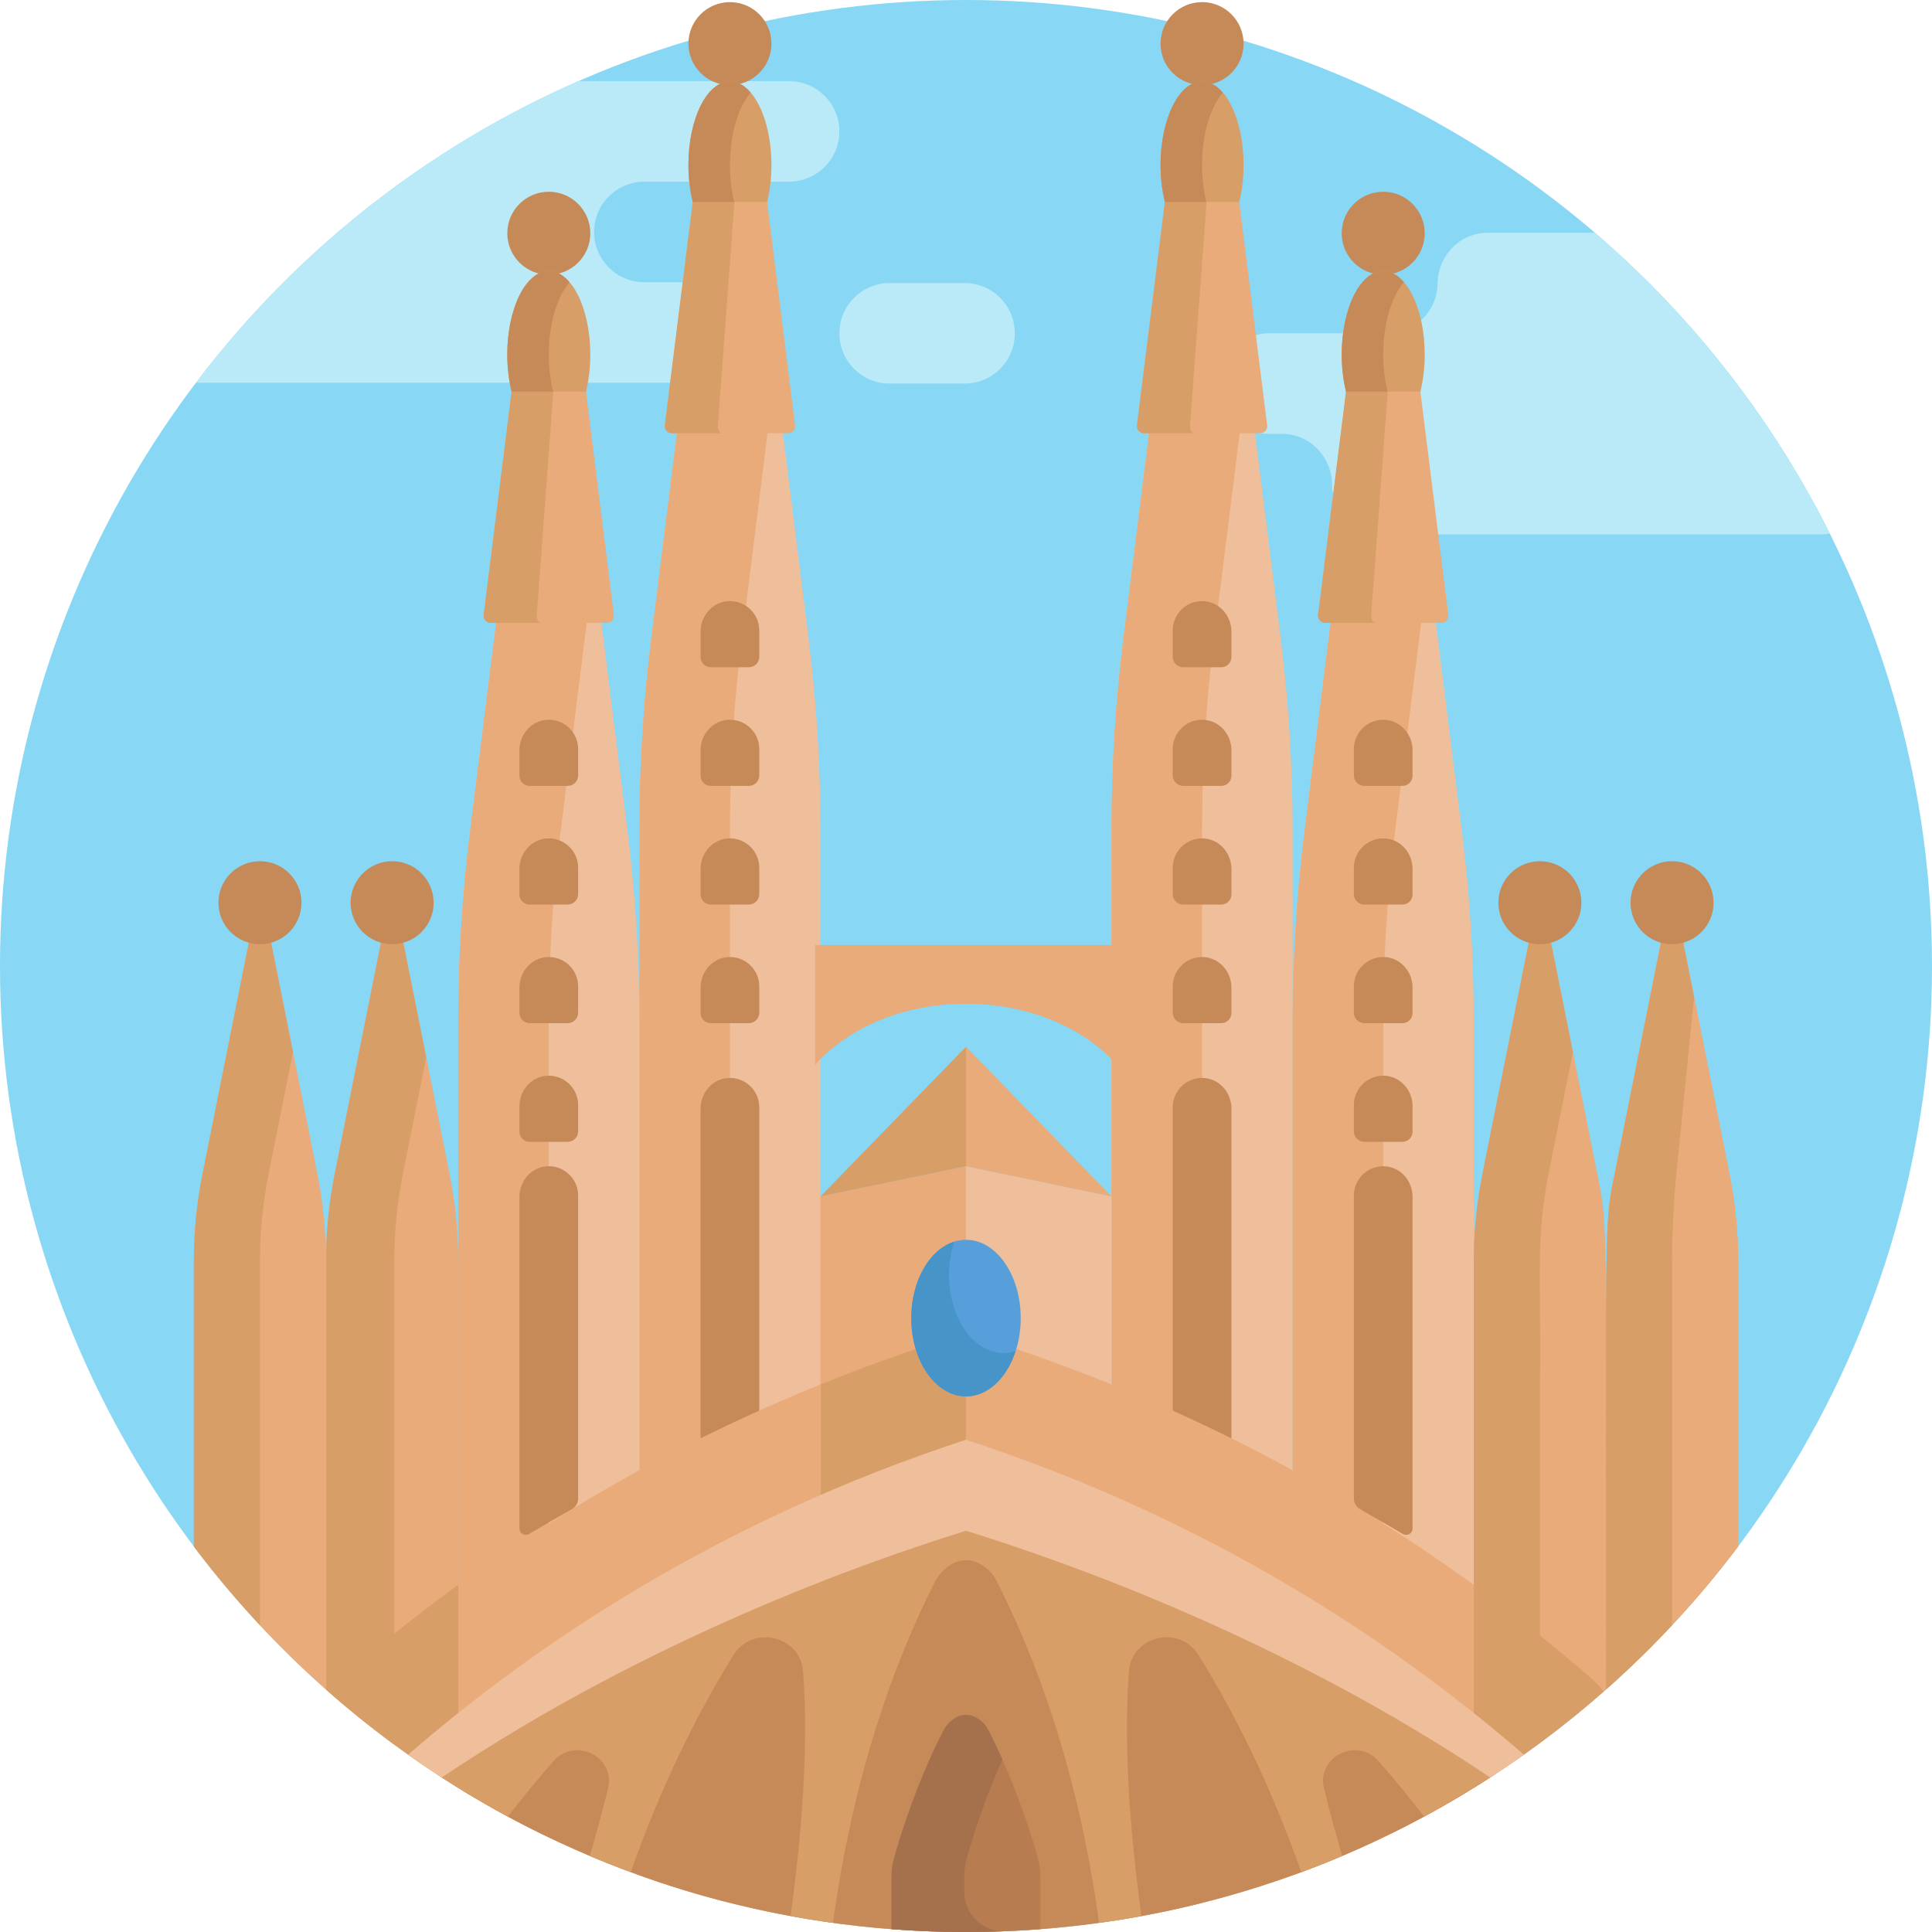 <?xml version="1.0" encoding="iso-8859-1"?>
<!-- Generator: Adobe Illustrator 19.0.0, SVG Export Plug-In . SVG Version: 6.00 Build 0)  -->
<svg version="1.1" id="Capa_1" xmlns="http://www.w3.org/2000/svg" xmlns:xlink="http://www.w3.org/1999/xlink" x="0px" y="0px"
	 viewBox="0 0 512 512" style="enable-background:new 0 0 512 512;" xml:space="preserve">
<circle style="fill:#87D7F5;" cx="256" cy="256" r="256"/>
<g>
	<path style="fill:#BAEAF7;" d="M484.961,141.403c-15.333-30.575-36.602-57.654-62.307-79.719h-28.362
		c-7.421,0-13.233,6.071-13.325,13.491c-0.09,7.28-6.02,13.154-13.324,13.152h-31.272c-7.173,0-13.346,5.512-13.685,12.677
		c-0.361,7.65,5.737,13.967,13.309,13.967h3.702c7.422,0,13.232,6.073,13.325,13.494c0.091,7.279,6.022,13.152,13.323,13.152h116.23
		C483.386,141.618,484.182,141.539,484.961,141.403z"/>
	<path style="fill:#BAEAF7;" d="M51.926,101.438H192.12c7.358,0,13.323-5.965,13.323-13.323s-5.965-13.323-13.323-13.323h-21.354
		c-7.358,0-13.323-5.965-13.323-13.323s5.965-13.323,13.323-13.323h38.354c7.358,0,13.323-5.965,13.323-13.323
		S216.479,21.5,209.12,21.5h-55.927C112.968,39.161,78.156,66.86,51.926,101.438z"/>
	<path style="fill:#BAEAF7;" d="M255.62,75.005h-19.854c-7.358,0-13.323,5.965-13.323,13.323c0,7.358,5.965,13.323,13.323,13.323
		h19.854c7.358,0,13.323-5.965,13.323-13.323S262.978,75.005,255.62,75.005z"/>
</g>
<path style="fill:#EFBE9A;" d="M297.734,169.03c-2.116,16.915-3.176,33.924-3.176,50.947v73.914V473.59v35.521
	c16.578-2.504,32.63-6.607,48.004-12.13v-23.39V293.89v-73.914c0-17.023-1.06-34.032-3.176-50.947L319.229,7.877
	c-0.431-0.11-0.866-0.209-1.297-0.317L297.734,169.03z"/>
<path style="fill:#E8AB79;" d="M318.56,473.589V293.89v-73.914c0-17.023,1.06-34.032,3.176-50.947l8.825-70.553l-11.333-90.6
	c-0.431-0.11-0.866-0.209-1.297-0.317L297.734,169.03c-2.116,16.915-3.176,33.924-3.176,50.947v73.914V473.59v35.521
	c8.134-1.229,16.139-2.847,24.002-4.824L318.56,473.589L318.56,473.589z"/>
<path style="fill:#EFBE9A;" d="M366.565,53.479L366.565,53.479l-20.826,166.497c-2.116,16.915-3.176,33.924-3.176,50.947
	c0,7.778,0,218.591,0,226.057c16.897-6.071,32.967-13.868,48.004-23.179c0-5.623,0-196.941,0-202.878
	c0-17.023-1.061-34.032-3.176-50.947L366.565,53.479z"/>
<path style="fill:#E8AB79;" d="M366.565,270.923c0-17.023,1.061-34.032,3.176-50.947l8.825-70.553l-12.001-95.944h-0.001
	l-20.826,166.497c-2.116,16.915-3.176,33.924-3.176,50.947c0,7.778,0,218.591,0,226.057c8.205-2.948,16.211-6.311,24.002-10.049
	C366.565,466.114,366.565,293.746,366.565,270.923z"/>
<path style="fill:#EFBE9A;" d="M172.613,169.03c-2.116,16.915-3.176,33.924-3.176,50.947v73.914V473.59v23.39
	c15.374,5.524,31.426,9.626,48.004,12.13v-35.521V293.89v-73.914c0-17.023-1.061-34.032-3.176-50.947L194.068,7.56
	c-0.432,0.107-0.866,0.207-1.297,0.317L172.613,169.03z"/>
<path style="fill:#E8AB79;" d="M193.44,496.98v-23.39c0-7.803,0-163.801,0-179.699v-3.685v-70.229
	c0-17.023,1.06-34.032,3.176-50.947l8.825-70.553L194.068,7.56c-0.432,0.107-0.866,0.207-1.297,0.317L172.613,169.03
	c-2.116,16.915-3.176,33.924-3.176,50.947v73.914V473.59v23.39c7.831,2.813,15.84,5.253,24.002,7.306L193.44,496.98L193.44,496.98z"
	/>
<path style="fill:#EFBE9A;" d="M145.436,53.479L145.436,53.479L124.61,219.976c-2.116,16.915-3.176,33.924-3.176,50.947
	c0,5.965,0,197.265,0,202.878c15.038,9.311,31.107,17.108,48.004,23.179c0-7.468,0-218.285,0-226.057
	c0-17.023-1.061-34.032-3.176-50.947L145.436,53.479z"/>
<path style="fill:#E8AB79;" d="M145.435,474.713v-0.912v-73.002c0-26.545,0-103.243,0-129.876c0-17.023,1.061-34.032,3.176-50.947
	l8.825-70.553l-12.001-95.944l0,0l-20.826,166.497c-2.116,16.915-3.176,33.924-3.176,50.947c0,5.965,0,197.265,0,202.878
	c7.735,4.79,15.748,9.171,24.002,13.13L145.435,474.713L145.435,474.713z"/>
<g>
	<path style="fill:#C68A59;" d="M324.322,382.04c0.954,0.419,2.018-0.276,2.018-1.318c0-0.141,0-87.134,0-86.977
		c0-4.166-3.143-7.82-7.301-8.068c-4.515-0.27-8.258,3.31-8.258,7.766c0,5.671,0,86.972,0,81.409c0,0.914,0.559,1.734,1.406,2.076
		C316.307,378.591,320.353,380.296,324.322,382.04z"/>
	<path style="fill:#C68A59;" d="M371.765,406.517c1.14,0.681,2.58-0.135,2.58-1.463c0-2.484,0-88.582,0-87.906
		c0-4.166-3.143-7.82-7.301-8.069c-4.514-0.27-8.259,3.31-8.259,7.765c0,0.141,0,80.435,0,80.279c0,1.202,0.657,2.308,1.707,2.892
		C364.339,402.157,368.098,404.326,371.765,406.517z"/>
	<path style="fill:#C68A59;" d="M187.678,382.04c-0.954,0.419-2.018-0.276-2.018-1.318c0-1.41,0-87.507,0-86.977
		c0-4.166,3.143-7.82,7.301-8.068c4.515-0.27,8.258,3.31,8.258,7.766c0,3.115,0,83.835,0,81.409c0,0.914-0.559,1.734-1.406,2.076
		C195.693,378.591,191.647,380.296,187.678,382.04z"/>
	<path style="fill:#C68A59;" d="M140.235,406.517c-1.14,0.681-2.58-0.135-2.58-1.463c0-2.484,0-88.582,0-87.906
		c0-4.166,3.143-7.82,7.301-8.069c4.514-0.27,8.259,3.31,8.259,7.765c0,16.587,0,55.848,0,75.086v5.193
		c0,1.202-0.657,2.308-1.707,2.892C147.661,402.157,143.902,404.326,140.235,406.517z"/>
</g>
<path style="fill:#E8AB79;" d="M408.082,235.005L408.082,235.005l-15.198,75.994c-1.544,7.72-2.317,15.484-2.317,23.253
	c0,24.339,0,73.709,0,87.013c0,29.744,0,22.592,0,52.536c12.425-7.693,24.14-16.419,35.031-26.059
	c0-126.821,0.609-122.107-2.318-136.743L408.082,235.005z"/>
<path style="fill:#D89E68;" d="M425,448.259c-1.029-1.3-2.178-2.517-3.451-3.623c-4.42-3.841-8.917-7.573-13.467-11.228
	c0-24.308,0-41.168,0-65.419c0.449-28.59-1.286-38.966,2.317-56.99l6.44-32.203l-8.757-43.791l0,0l-15.198,75.994
	c-1.544,7.72-2.317,15.484-2.317,23.253c0,17.685,0,33.023,0,85.756v1.258c0,29.745,0,22.609,0,52.536
	C402.34,466.512,413.92,458.007,425,448.259z"/>
<path id="SVGCleanerId_0" style="fill:#E8AB79;" d="M460.628,334.252c0-7.77-0.774-15.533-2.317-23.253l-15.198-75.994l0,0
	l-15.198,75.994c-2.722,13.615-2.317,7.239-2.317,136.743c12.903-11.421,24.649-24.117,35.03-37.903
	C460.628,393.819,460.628,349.914,460.628,334.252z"/>
<g>
	<path id="SVGCleanerId_0_1_" style="fill:#E8AB79;" d="M460.628,334.252c0-7.77-0.774-15.533-2.317-23.253l-15.198-75.994l0,0
		l-15.198,75.994c-2.722,13.615-2.317,7.239-2.317,136.743c12.903-11.421,24.649-24.117,35.03-37.903
		C460.628,393.819,460.628,349.914,460.628,334.252z"/>
</g>
<path style="fill:#D89E68;" d="M443.113,334.252c0-7.77,0.387-15.533,1.159-23.253l4.68-46.8l-5.838-29.194l-15.198,75.994
	c-2.722,13.615-2.317,7.239-2.317,136.743c6.108-5.407,11.947-11.108,17.515-17.067
	C443.113,396.211,443.113,368.593,443.113,334.252z"/>
<path style="fill:#E8AB79;" d="M217.442,317.064V509.11c12.577,1.9,25.452,2.89,38.558,2.89V309.064L217.442,317.064z"/>
<path style="fill:#D89E68;" d="M254.286,354.595c-2.563,0.161-5.095,0.688-7.517,1.566c-9.942,3.266-19.718,6.851-29.328,10.737
	v81.41c14.768-6.114,27.976-10.832,38.558-14.3v-79.464C255.429,354.544,254.857,354.557,254.286,354.595z"/>
<path style="fill:#EFBE9A;" d="M256,512c13.106,0,25.981-0.99,38.558-2.89V317.064l-38.558-8L256,512L256,512z"/>
<g>
	<path style="fill:#E8AB79;" d="M294.558,366.898c-9.535-3.855-19.234-7.415-29.096-10.66c-3.031-1.129-6.239-1.699-9.462-1.694
		v79.464c10.582,3.467,23.79,8.186,38.558,14.3L294.558,366.898L294.558,366.898z"/>
	<path style="fill:#E8AB79;" d="M256,266.001c16.667,0,31.353,6.431,39.992,16.2v-31.758H256h-39.992v31.758
		C224.647,272.432,239.333,266.001,256,266.001z"/>
	<path style="fill:#E8AB79;" d="M294.558,448.308c14.784,6.12,31.134,13.647,48.004,22.733v-81.412
		c-15.475-8.473-31.49-16.054-48.004-22.731V448.308z"/>
	<path style="fill:#E8AB79;" d="M342.563,471.041c8.527,4.593,17.184,9.584,25.839,14.995c7.606-3.724,15.006-7.802,22.166-12.235
		v-53.793c-15.348-11.136-31.366-21.269-48.004-30.379v81.412H342.563z"/>
</g>
<g>
	<circle style="fill:#C68A59;" cx="443.11" cy="239.23" r="11"/>
	<circle style="fill:#C68A59;" cx="408.08" cy="239.23" r="11"/>
</g>
<g>
	<path style="fill:#E8AB79;" d="M169.438,471.042c16.871-9.087,33.221-16.614,48.004-22.734v-81.41
		c-16.515,6.677-32.53,14.258-48.004,22.73V471.042z"/>
	<path style="fill:#E8AB79;" d="M169.438,471.042v-81.414c-16.638,9.11-32.656,19.243-48.004,30.379v53.794
		c7.16,4.433,14.561,8.512,22.167,12.236C152.254,480.626,160.91,475.634,169.438,471.042z"/>
	<path style="fill:#E8AB79;" d="M103.918,235.005L103.918,235.005L88.72,310.999c-1.544,7.72-2.318,15.484-2.318,23.253
		c0,23.211,0,89.777,0,113.49c10.891,9.64,22.606,18.366,35.031,26.059c0-29.919,0-22.779,0-52.536c0-25.722,0-74.171,0-87.013
		c0-7.77-0.774-15.533-2.317-23.253L103.918,235.005z"/>
</g>
<g>
	<path style="fill:#D89E68;" d="M90.45,444.635c-1.273,1.106-2.422,2.324-3.451,3.624c10.723,9.433,22.234,17.988,34.434,25.542
		c0-29.919,0-22.778,0-52.536v-1.258C110.779,427.737,100.446,435.949,90.45,444.635z"/>
	<path style="fill:#D89E68;" d="M104.473,447.742c0-24.654,0-91.282,0-113.49c0-7.77,0.774-15.533,2.318-23.253l6.162-30.814
		l-9.035-45.179l0,0L88.72,310.999c-1.544,7.72-2.318,15.484-2.318,23.253c0,23.211,0,89.777,0,113.49
		c5.794,5.128,11.828,9.989,18.071,14.583V447.742z"/>
</g>
<path style="fill:#E8AB79;" d="M68.887,235.005L68.887,235.005l-15.198,75.994c-1.543,7.72-2.317,15.484-2.317,23.253
	c0,15.577,0,59.581,0,75.587c10.381,13.786,22.127,26.482,35.03,37.903c0-13.17,0-99.557,0-113.49c0-7.77-0.774-15.533-2.317-23.253
	L68.887,235.005z"/>
<path style="fill:#D89E68;" d="M68.887,334.252c0-7.77,0.774-15.533,2.317-23.253l6.44-32.203l-8.758-43.791l-15.198,75.994
	c-1.543,7.72-2.317,15.484-2.317,23.253c0,15.577,0,59.581,0,75.587c5.466,7.26,11.322,14.208,17.515,20.836
	C68.887,407.156,68.887,358.523,68.887,334.252z"/>
<path style="fill:#C68A59;" d="M256,405.673c-59.006,16.525-105.607,41.86-139.339,65.102C156.76,496.844,204.607,512,256,512
	s99.24-15.156,139.339-41.225C361.607,447.533,315.006,422.198,256,405.673z"/>
<path style="fill:#D89E68;" d="M256,404.371c-0.011-0.004-0.023-0.007-0.033-0.011c0.003,0.006,0.007,0.012,0.011,0.017
	c-27.314,8.435-84.98,28.988-139.874,66.031c5.992,3.918,12.152,7.599,18.479,11.013c4.113-5.349,8.194-10.268,12.072-14.691
	c5.73-6.536,16.545-1.139,14.484,7.238c-1.482,6.02-3.125,12.021-4.849,17.884c3.573,1.512,7.191,2.938,10.844,4.29
	c8.222-23.29,17.776-42.286,27.23-57.524c5.022-8.095,17.733-5.176,18.455,4.272c1.539,20.15-0.434,43.869-3.304,64.885
	c3.715,0.682,7.461,1.276,11.23,1.795c5.415-39.488,16.287-69.201,26.968-90.279c1.007-1.987,2.567-3.645,4.507-4.787
	c2.326-1.37,5.233-1.37,7.56,0l0.401,0.236c1.678,0.988,3.024,2.426,3.898,4.143c10.748,21.101,21.726,50.943,27.176,90.686
	c3.77-0.519,7.515-1.113,11.23-1.795c-2.87-21.016-4.843-44.735-3.304-64.885c0.722-9.448,13.433-12.367,18.455-4.272
	c9.454,15.238,19.008,34.233,27.23,57.524c3.653-1.353,7.271-2.778,10.844-4.29c-1.724-5.862-3.367-11.864-4.849-17.884
	c-2.061-8.377,8.754-13.774,14.484-7.238c3.877,4.423,7.958,9.342,12.072,14.691c6.326-3.415,12.486-7.096,18.478-11.013
	c-54.893-37.043-112.559-57.597-139.874-66.031c0.004-0.006,0.007-0.012,0.011-0.017C256.022,404.364,256.011,404.367,256,404.371z"
	/>
<path style="fill:#EFBE9A;" d="M256.033,381.561v-0.022c-0.011,0.004-0.022,0.008-0.033,0.011c-0.011-0.003-0.022-0.007-0.033-0.011
	v0.022c-65.443,21.366-114.284,54.324-147.807,83.455c2.924,2.072,5.897,4.079,8.91,6.029
	c54.613-36.639,111.786-56.991,138.93-65.371c27.145,8.381,84.317,28.732,138.93,65.371c3.013-1.95,5.985-3.957,8.91-6.029
	C370.317,435.885,321.477,402.927,256.033,381.561z"/>
<g>
	<circle style="fill:#C68A59;" cx="103.92" cy="239.23" r="11"/>
	<circle style="fill:#C68A59;" cx="68.887" cy="239.23" r="11"/>
</g>
<path style="fill:#B77D51;" d="M256,512c6.642,0,13.224-0.258,19.738-0.755v-13.526c0-1.995-0.294-3.98-0.844-5.897
	c-3.842-13.387-8.448-24.464-12.997-33.395c-0.638-1.253-1.621-2.303-2.845-3.024l-0.293-0.172c-1.62-0.954-3.636-1.036-5.285-0.133
	c-1.524,0.835-2.748,2.098-3.523,3.627c-4.57,9.019-9.188,20.207-13.024,33.727c-0.45,1.586-0.665,3.232-0.665,4.881v13.913
	C242.776,511.742,249.358,512,256,512z"/>
<path style="fill:#A5704C;" d="M255.541,501.367v-4.036c0-1.648,0.215-3.295,0.665-4.881c2.829-9.972,6.085-18.666,9.432-26.166
	c-1.24-2.778-2.492-5.408-3.74-7.859c-0.638-1.253-1.621-2.303-2.845-3.024l-0.293-0.172c-1.623-0.953-3.642-1.035-5.292-0.129
	c-1.521,0.836-2.742,2.097-3.516,3.624c-4.57,9.019-9.188,20.207-13.024,33.727c-0.45,1.586-0.665,3.232-0.665,4.881v13.913
	C242.776,511.742,249.358,512,256,512c3.228,0,6.441-0.063,9.639-0.183c-0.034-0.001-0.068-0.003-0.102-0.004
	C259.946,511.601,255.541,506.964,255.541,501.367z"/>
<polygon style="fill:#D89E68;" points="217.442,317.064 256,277.397 256,309.064 "/>
<polygon style="fill:#E8AB79;" points="256,277.397 294.558,317.064 256,309.064 "/>
<ellipse style="fill:#569FDB;" cx="256" cy="349.31" rx="14.5" ry="20.75"/>
<path style="fill:#4794C9;" d="M266,358.564c-8.008,0-14.5-9.29-14.5-20.75c0-3.131,0.499-6.089,1.366-8.75
	c-6.5,2.051-11.366,10.332-11.366,20.25c0,11.46,6.492,20.75,14.5,20.75c5.82,0,10.826-4.918,13.134-11.999
	C268.124,358.383,267.077,358.564,266,358.564z"/>
<path style="fill:#E8AB79;" d="M311.095,34.447l-9.79,78.269c-0.139,1.114,0.729,2.097,1.851,2.097h30.808
	c1.122,0,1.99-0.984,1.851-2.097l-9.79-78.269c-0.117-0.934-0.91-1.634-1.851-1.634h-11.229
	C312.005,32.813,311.211,33.513,311.095,34.447z"/>
<path style="fill:#D89E68;" d="M315.371,112.715l5.801-78.269c0.069-0.934,0.54-1.634,1.097-1.634h-9.323
	c-0.941,0-1.734,0.701-1.851,1.634l-9.79,78.269c-0.139,1.114,0.729,2.097,1.851,2.097h13.312
	C315.803,114.813,315.288,113.829,315.371,112.715z"/>
<circle style="fill:#C68A59;" cx="318.56" cy="11.561" r="11"/>
<path style="fill:#D89E68;" d="M328.414,53.536c0.733-2.965,1.147-6.304,1.147-9.84c0-12.224-4.925-22.135-11-22.135
	s-11,9.91-11,22.135c0,3.536,0.414,6.875,1.147,9.84H328.414z"/>
<g>
	<path style="fill:#C68A59;" d="M324.06,24.53c-1.618-1.885-3.496-2.969-5.5-2.969c-6.075,0-11,9.91-11,22.135
		c0,3.536,0.414,6.875,1.147,9.84h11c-0.732-2.965-1.146-6.304-1.146-9.84C318.56,35.504,320.773,28.358,324.06,24.53z"/>
	<path style="fill:#C68A59;" d="M367.044,285.079c-4.514-0.27-8.258,3.31-8.258,7.765v6.973c0,1.534,1.243,2.777,2.777,2.777h10.095
		c1.484,0,2.687-1.203,2.687-2.687v-6.76C374.345,288.982,371.202,285.327,367.044,285.079z"/>
	<path style="fill:#C68A59;" d="M367.044,253.637c-4.514-0.27-8.258,3.31-8.258,7.765v6.973c0,1.534,1.243,2.777,2.777,2.777h10.095
		c1.484,0,2.687-1.203,2.687-2.687v-6.76C374.345,257.54,371.202,253.886,367.044,253.637z"/>
	<path style="fill:#C68A59;" d="M367.044,222.196c-4.514-0.27-8.258,3.31-8.258,7.765v6.973c0,1.534,1.243,2.777,2.777,2.777h10.095
		c1.484,0,2.687-1.203,2.687-2.687v-6.76C374.345,226.099,371.202,222.444,367.044,222.196z"/>
	<path style="fill:#C68A59;" d="M367.044,190.754c-4.514-0.27-8.258,3.31-8.258,7.765v6.973c0,1.534,1.243,2.777,2.777,2.777h10.095
		c1.484,0,2.687-1.203,2.687-2.687v-6.76C374.345,194.658,371.202,191.003,367.044,190.754z"/>
	<path style="fill:#C68A59;" d="M319.039,253.637c-4.514-0.27-8.258,3.31-8.258,7.765v6.973c0,1.534,1.243,2.777,2.777,2.777h10.095
		c1.484,0,2.687-1.203,2.687-2.687v-6.76C326.34,257.54,323.197,253.886,319.039,253.637z"/>
	<path style="fill:#C68A59;" d="M319.039,222.196c-4.514-0.27-8.258,3.31-8.258,7.765v6.973c0,1.534,1.243,2.777,2.777,2.777h10.095
		c1.484,0,2.687-1.203,2.687-2.687v-6.76C326.34,226.099,323.197,222.444,319.039,222.196z"/>
	<path style="fill:#C68A59;" d="M319.039,190.754c-4.514-0.27-8.258,3.31-8.258,7.765v6.973c0,1.534,1.243,2.777,2.777,2.777h10.095
		c1.484,0,2.687-1.203,2.687-2.687v-6.76C326.34,194.658,323.197,191.003,319.039,190.754z"/>
	<path style="fill:#C68A59;" d="M319.039,159.313c-4.514-0.27-8.258,3.31-8.258,7.766v6.973c0,1.534,1.243,2.777,2.777,2.777h10.095
		c1.484,0,2.687-1.203,2.687-2.687v-6.76C326.34,163.216,323.197,159.561,319.039,159.313z"/>
	<path style="fill:#C68A59;" d="M144.956,285.079c4.514-0.27,8.258,3.31,8.258,7.765v6.973c0,1.534-1.243,2.777-2.777,2.777h-10.095
		c-1.484,0-2.687-1.203-2.687-2.687v-6.76C137.655,288.982,140.798,285.327,144.956,285.079z"/>
	<path style="fill:#C68A59;" d="M144.956,253.637c4.514-0.27,8.258,3.31,8.258,7.765v6.973c0,1.534-1.243,2.777-2.777,2.777h-10.095
		c-1.484,0-2.687-1.203-2.687-2.687v-6.76C137.655,257.54,140.798,253.886,144.956,253.637z"/>
	<path style="fill:#C68A59;" d="M144.956,222.196c4.514-0.27,8.258,3.31,8.258,7.765v6.973c0,1.534-1.243,2.777-2.777,2.777h-10.095
		c-1.484,0-2.687-1.203-2.687-2.687v-6.76C137.655,226.099,140.798,222.444,144.956,222.196z"/>
	<path style="fill:#C68A59;" d="M144.956,190.754c4.514-0.27,8.258,3.31,8.258,7.765v6.973c0,1.534-1.243,2.777-2.777,2.777h-10.095
		c-1.484,0-2.687-1.203-2.687-2.687v-6.76C137.655,194.658,140.798,191.003,144.956,190.754z"/>
	<path style="fill:#C68A59;" d="M192.961,253.637c4.514-0.27,8.258,3.31,8.258,7.765v6.973c0,1.534-1.243,2.777-2.777,2.777h-10.095
		c-1.484,0-2.687-1.203-2.687-2.687v-6.76C185.66,257.54,188.803,253.886,192.961,253.637z"/>
	<path style="fill:#C68A59;" d="M192.961,222.196c4.514-0.27,8.258,3.31,8.258,7.765v6.973c0,1.534-1.243,2.777-2.777,2.777h-10.095
		c-1.484,0-2.687-1.203-2.687-2.687v-6.76C185.66,226.099,188.803,222.444,192.961,222.196z"/>
	<path style="fill:#C68A59;" d="M192.961,190.754c4.514-0.27,8.258,3.31,8.258,7.765v6.973c0,1.534-1.243,2.777-2.777,2.777h-10.095
		c-1.484,0-2.687-1.203-2.687-2.687v-6.76C185.66,194.658,188.803,191.003,192.961,190.754z"/>
	<path style="fill:#C68A59;" d="M192.961,159.313c4.514-0.27,8.258,3.31,8.258,7.766v6.973c0,1.534-1.243,2.777-2.777,2.777h-10.095
		c-1.484,0-2.687-1.203-2.687-2.687v-6.76C185.66,163.216,188.803,159.561,192.961,159.313z"/>
</g>
<path style="fill:#E8AB79;" d="M185.974,34.447l-9.79,78.269c-0.139,1.114,0.729,2.097,1.851,2.097h30.808
	c1.122,0,1.991-0.984,1.851-2.097l-9.79-78.269c-0.117-0.934-0.91-1.634-1.851-1.634h-11.229
	C186.884,32.813,186.091,33.513,185.974,34.447z"/>
<path style="fill:#D89E68;" d="M190.25,112.715l5.801-78.269c0.069-0.934,0.54-1.634,1.097-1.634h-9.323
	c-0.941,0-1.734,0.701-1.851,1.634l-9.79,78.269c-0.139,1.114,0.729,2.097,1.851,2.097h13.312
	C190.682,114.813,190.168,113.829,190.25,112.715z"/>
<circle style="fill:#C68A59;" cx="193.44" cy="11.561" r="11"/>
<path style="fill:#D89E68;" d="M203.293,53.536c0.733-2.965,1.147-6.304,1.147-9.84c0-12.224-4.925-22.135-11-22.135
	s-11,9.91-11,22.135c0,3.536,0.414,6.875,1.146,9.84H203.293z"/>
<path style="fill:#C68A59;" d="M198.939,24.53c-1.618-1.885-3.496-2.969-5.5-2.969c-6.075,0-11,9.91-11,22.135
	c0,3.536,0.414,6.875,1.146,9.84h11c-0.732-2.965-1.146-6.304-1.146-9.84C193.439,35.504,195.653,28.358,198.939,24.53z"/>
<path style="fill:#E8AB79;" d="M359.099,84.698l-9.79,78.269c-0.139,1.114,0.729,2.097,1.851,2.097h30.808
	c1.122,0,1.991-0.984,1.851-2.097l-9.79-78.269c-0.117-0.934-0.91-1.634-1.851-1.634H360.95
	C360.009,83.064,359.216,83.765,359.099,84.698z"/>
<path style="fill:#D89E68;" d="M363.375,162.967l5.801-78.269c0.069-0.934,0.54-1.634,1.097-1.634h-9.323
	c-0.941,0-1.734,0.701-1.851,1.634l-9.79,78.269c-0.139,1.114,0.729,2.097,1.851,2.097h13.312
	C363.807,165.064,363.293,164.08,363.375,162.967z"/>
<circle style="fill:#C68A59;" cx="366.56" cy="61.813" r="11"/>
<path style="fill:#D89E68;" d="M376.418,103.787c0.733-2.965,1.147-6.304,1.147-9.84c0-12.224-4.925-22.134-11-22.134
	s-11,9.91-11,22.134c0,3.536,0.414,6.875,1.146,9.84H376.418z"/>
<path style="fill:#C68A59;" d="M372.065,74.781c-1.618-1.884-3.496-2.969-5.5-2.969c-6.075,0-11,9.91-11,22.135
	c0,3.536,0.414,6.875,1.146,9.84h11c-0.732-2.965-1.147-6.304-1.147-9.84C366.565,85.756,368.778,78.609,372.065,74.781z"/>
<path style="fill:#E8AB79;" d="M137.97,84.698l-9.79,78.269c-0.139,1.114,0.729,2.097,1.851,2.097h30.808
	c1.122,0,1.991-0.984,1.851-2.097l-9.79-78.269c-0.117-0.934-0.911-1.634-1.851-1.634H139.82
	C138.88,83.064,138.086,83.765,137.97,84.698z"/>
<path style="fill:#D89E68;" d="M142.246,162.967l5.801-78.269c0.069-0.934,0.54-1.634,1.097-1.634h-9.323
	c-0.941,0-1.735,0.701-1.851,1.634l-9.79,78.269c-0.139,1.114,0.729,2.097,1.851,2.097h13.312
	C142.678,165.064,142.163,164.08,142.246,162.967z"/>
<circle style="fill:#C68A59;" cx="145.44" cy="61.813" r="11"/>
<path style="fill:#D89E68;" d="M155.289,103.787c0.733-2.965,1.147-6.304,1.147-9.84c0-12.224-4.925-22.134-11-22.134
	s-11,9.91-11,22.134c0,3.536,0.414,6.875,1.146,9.84H155.289z"/>
<path style="fill:#C68A59;" d="M150.935,74.781c-1.618-1.884-3.496-2.969-5.5-2.969c-6.075,0-11,9.91-11,22.135
	c0,3.536,0.414,6.875,1.146,9.84h11c-0.732-2.965-1.146-6.304-1.146-9.84C145.435,85.756,147.648,78.609,150.935,74.781z"/>
<g>
</g>
<g>
</g>
<g>
</g>
<g>
</g>
<g>
</g>
<g>
</g>
<g>
</g>
<g>
</g>
<g>
</g>
<g>
</g>
<g>
</g>
<g>
</g>
<g>
</g>
<g>
</g>
<g>
</g>
</svg>
